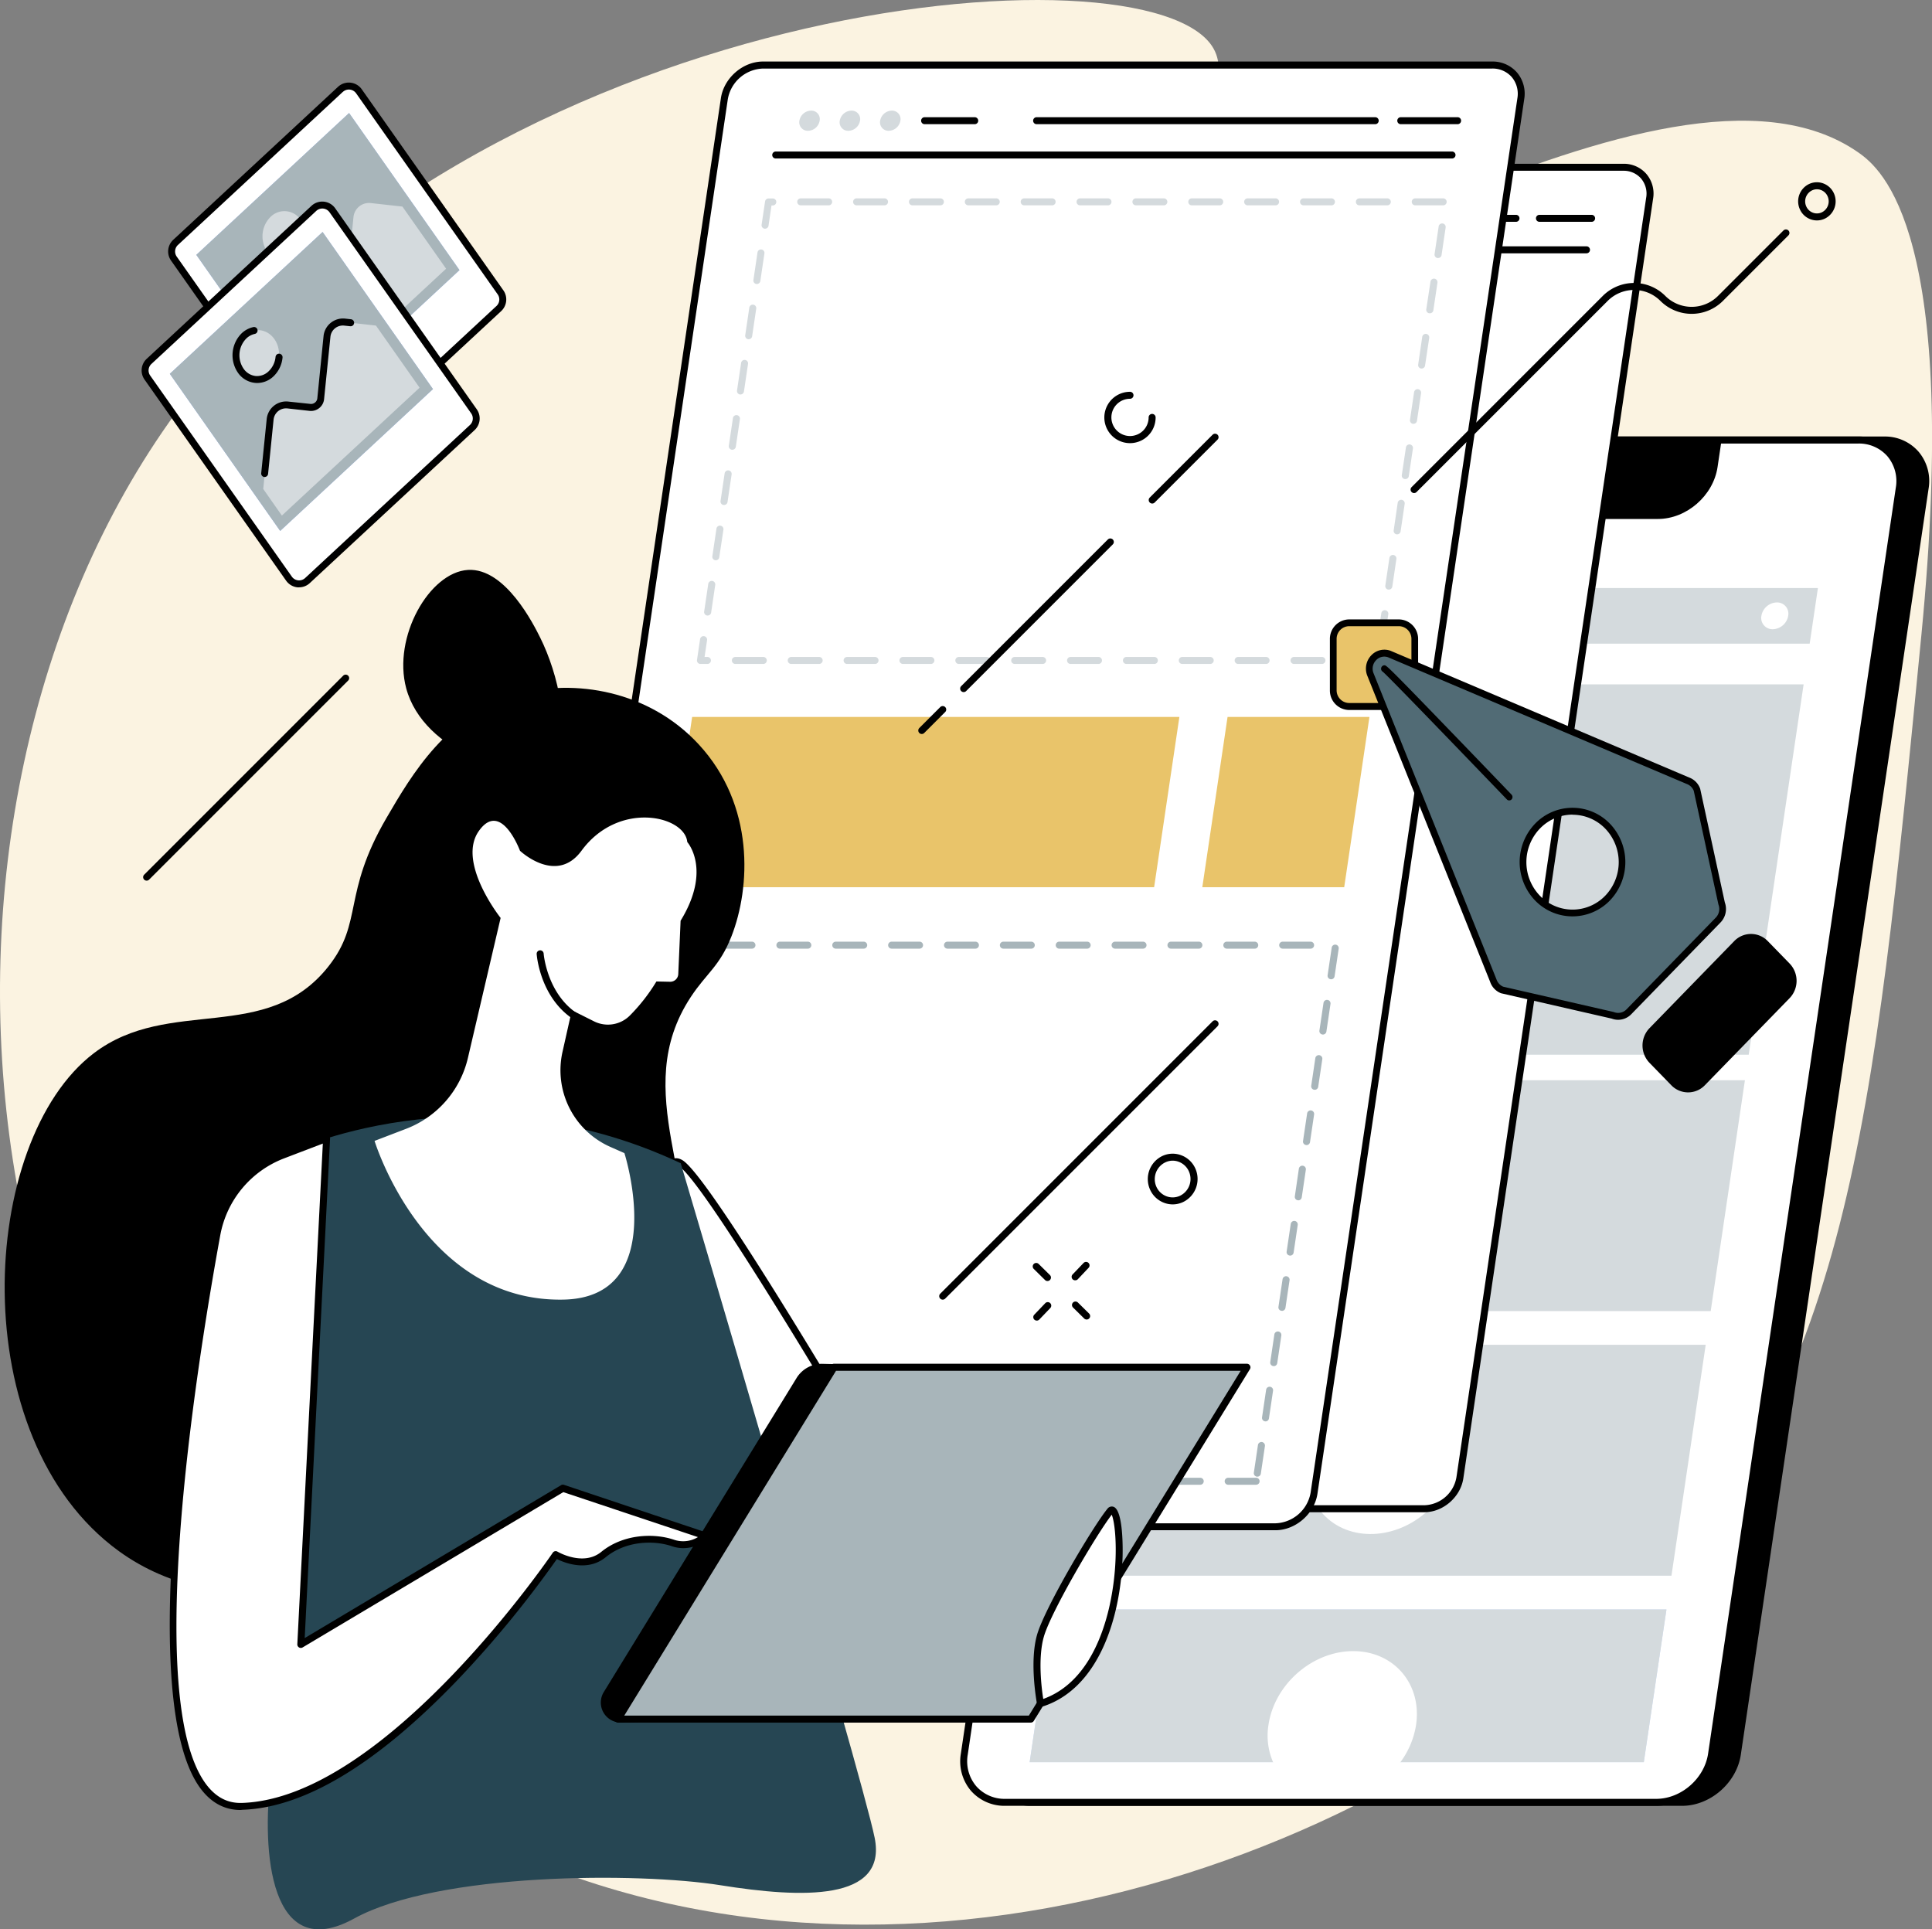 <svg xmlns="http://www.w3.org/2000/svg" viewBox="0 0 830 828.81"><rect x="0" y="0" width="830" height="828.81" fill="#808080" stroke="none"/><defs><style>.cls-1{fill:#fbf3e1;}.cls-2{fill:#fff;}.cls-3{fill:#caddff;}.cls-4{fill:#d4dadd;}.cls-5{fill:#99b9ff;}.cls-6{fill:#a8b5ba;}.cls-7{fill:#e9c46a;}.cls-8{fill:#264653;}.cls-9{fill:#516b75;}</style></defs><g id="Layer_2" data-name="Layer 2"><g id="Illustration"><g id="UI_and_UX_design" data-name="UI and UX design"><path class="cls-1" d="M700.44,691.42c93.48-94.31,104.38-206.59,125-418.64,16.74-172.43-16.93-200.2-27.08-207.28C714.73,7.12,516.17,157.31,488,120.37,471.73,99.05,536.25,47,521.31,20.79,494.55-26.11,205.94-1.65,75.59,177.27c-125.94,172.86-98.78,482.57,113.71,603C363.56,879,585.83,807,700.44,691.42Z"/><path d="M809.41,189H529.78c-11.43,0-22.07,9.27-23.77,20.7L425.37,753.56c-1.7,11.43,6.19,20.69,17.62,20.69H722.62c11.43,0,22.07-9.26,23.77-20.69L827,209.74C828.73,198.31,820.84,189,809.41,189Z"/><path d="M722.62,775.76H443a19.14,19.14,0,0,1-14.8-6.51,19.53,19.53,0,0,1-4.31-15.91l80.65-543.82c1.8-12.12,13.12-22,25.25-22H809.41a19.16,19.16,0,0,1,14.8,6.5A19.56,19.56,0,0,1,828.52,210L747.87,753.78C746.07,765.9,734.75,775.76,722.62,775.76ZM529.78,190.54c-10.7,0-20.69,8.71-22.28,19.42L426.85,753.78a16.58,16.58,0,0,0,3.61,13.51A16.19,16.19,0,0,0,443,772.76H722.62c10.7,0,20.69-8.71,22.28-19.42l80.65-543.82A16.6,16.6,0,0,0,821.94,196a16.21,16.21,0,0,0-12.53-5.46Z"/><path class="cls-2" d="M798.31,189H518.68c-11.43,0-22.07,9.27-23.76,20.7L414.27,753.56c-1.69,11.43,6.2,20.69,17.63,20.69H711.52c11.44,0,22.07-9.26,23.77-20.69l80.65-543.82C817.63,198.31,809.74,189,798.31,189Z"/><path d="M711.52,775.76H431.9a19.16,19.16,0,0,1-14.81-6.51,19.56,19.56,0,0,1-4.3-15.91l80.64-543.82c1.8-12.12,13.13-22,25.25-22H798.31a19.15,19.15,0,0,1,14.8,6.5A19.56,19.56,0,0,1,817.42,210L736.77,753.78C735,765.9,723.65,775.76,711.52,775.76ZM518.68,190.54C508,190.54,498,199.25,496.4,210L415.75,753.78a16.59,16.59,0,0,0,3.62,13.51,16.17,16.17,0,0,0,12.53,5.47H711.52c10.7,0,20.7-8.71,22.29-19.42l80.64-543.82A16.61,16.61,0,0,0,810.84,196a16.21,16.21,0,0,0-12.53-5.46Z"/><path d="M577.39,189l-1.72,11.61c-1.83,12.33,6.69,22.33,19,22.33H712.24c12.33,0,23.81-10,25.64-22.33L739.6,189Z"/><path class="cls-3" d="M655,212.49a6.82,6.82,0,0,1-6.91-8.11,9.74,9.74,0,0,1,9.32-8.12,6.83,6.83,0,0,1,6.91,8.12A9.75,9.75,0,0,1,655,212.49Z"/><polygon class="cls-4" points="777.45 276.51 513.61 276.51 517.15 252.6 780.99 252.6 777.45 276.51"/><polygon class="cls-4" points="751.26 453.09 487.42 453.09 511.01 293.99 774.85 293.99 751.26 453.09"/><path class="cls-2" d="M768.22,264.55a6.92,6.92,0,0,1-6.61,5.76,4.85,4.85,0,0,1-4.9-5.76,6.91,6.91,0,0,1,6.61-5.75A4.84,4.84,0,0,1,768.22,264.55Z"/><polygon class="cls-4" points="734.93 563.23 471.09 563.23 485.8 464.04 749.63 464.04 734.93 563.23"/><polygon class="cls-4" points="718.07 676.9 454.23 676.9 468.94 577.71 732.78 577.71 718.07 676.9"/><polygon class="cls-3" points="706.19 757 442.35 757 452.08 691.39 715.92 691.39 706.19 757"/><polygon class="cls-4" points="706.19 757 442.35 757 452.08 691.39 715.92 691.39 706.19 757"/><ellipse class="cls-2" cx="610.36" cy="513.63" rx="34.14" ry="29.44" transform="translate(-186.41 552.55) rotate(-42.88)"/><ellipse class="cls-2" cx="593.5" cy="627.31" rx="34.14" ry="29.44" transform="translate(-268.26 571.47) rotate(-42.88)"/><path class="cls-2" d="M600.7,758.2A36.23,36.23,0,0,0,608.35,741c2.6-17.51-9.49-31.7-27-31.7s-33.81,14.19-36.41,31.7a28.8,28.8,0,0,0,2.54,17.22Z"/><path class="cls-2" d="M146.24,38.39,75.43,104.13a5.31,5.31,0,0,0-.74,6.94l60.85,86.37a5.3,5.3,0,0,0,8,.84l70.81-65.74a5.31,5.31,0,0,0,.74-6.94L154.19,39.22A5.3,5.3,0,0,0,146.24,38.39Z"/><path d="M139.88,201.2a5.79,5.79,0,0,1-.72,0,6.77,6.77,0,0,1-4.85-2.85L73.47,111.93a6.82,6.82,0,0,1,.94-8.9l70.81-65.74h0a6.81,6.81,0,0,1,10.2,1.07l60.84,86.38a6.82,6.82,0,0,1-.94,8.9l-70.81,65.74A6.79,6.79,0,0,1,139.88,201.2Zm7.38-161.71L76.45,105.23a3.82,3.82,0,0,0-.53,5l60.84,86.37a3.81,3.81,0,0,0,5.71.6l70.81-65.74a3.82,3.82,0,0,0,.53-5L153,40.09a3.81,3.81,0,0,0-5.71-.6Z"/><polygon class="cls-5" points="197.39 116.03 131.76 176.96 84.34 109.48 149.97 48.55 197.39 116.03"/><polygon class="cls-6" points="197.39 116.03 131.76 176.96 84.34 109.48 149.97 48.55 197.39 116.03"/><path class="cls-4" d="M159.28,87.23a6.72,6.72,0,0,0-7.42,6l-2.72,26.86a4.24,4.24,0,0,1-4.69,3.79l-9.55-1.06a6.72,6.72,0,0,0-7.42,6l-3,30.12,8,11.43,59.17-54.93L172.88,88.74Z"/><path class="cls-4" d="M129.28,94.56a11.73,11.73,0,0,1-1.51,14.93,8.45,8.45,0,0,1-13-1.44,11.73,11.73,0,0,1,1.51-14.93A8.45,8.45,0,0,1,129.28,94.56Z"/><path class="cls-2" d="M134.85,89.5,64,155.24a5.31,5.31,0,0,0-.74,6.94l60.85,86.38a5.31,5.31,0,0,0,7.95.84l70.81-65.75a5.31,5.31,0,0,0,.74-6.94L142.8,90.34A5.3,5.3,0,0,0,134.85,89.5Z"/><path d="M128.49,252.31q-.36,0-.72,0a6.82,6.82,0,0,1-4.85-2.86L62.08,163.05a6.83,6.83,0,0,1,.94-8.91L133.83,88.4h0A6.81,6.81,0,0,1,144,89.47l60.84,86.38a6.83,6.83,0,0,1-.93,8.9l-70.82,65.74A6.79,6.79,0,0,1,128.49,252.31ZM135.87,90.6,65.06,156.34a3.82,3.82,0,0,0-.53,5l60.84,86.37a3.82,3.82,0,0,0,5.71.61l70.81-65.75a3.81,3.81,0,0,0,.53-5L141.58,91.2a3.81,3.81,0,0,0-5.71-.6Z"/><polygon class="cls-5" points="186 167.15 120.37 228.08 72.95 160.59 138.59 99.66 186 167.15"/><polygon class="cls-6" points="186 167.15 120.37 228.08 72.95 160.59 138.59 99.66 186 167.15"/><path class="cls-4" d="M147.89,138.34a6.72,6.72,0,0,0-7.42,6l-2.72,26.85a4.25,4.25,0,0,1-4.69,3.8l-9.55-1.06a6.72,6.72,0,0,0-7.42,6l-3,30.13,8,11.42,59.17-54.93-18.75-26.69Z"/><ellipse class="cls-4" cx="110.62" cy="152.42" rx="10.61" ry="9.26" transform="translate(-49.28 251.91) rotate(-85.92)"/><path d="M110.46,164.53a8.72,8.72,0,0,1-1-.06,10.17,10.17,0,0,1-7.31-4.45,13.29,13.29,0,0,1,1.72-16.89,10.58,10.58,0,0,1,4.9-2.6,1.5,1.5,0,1,1,.63,2.93,7.46,7.46,0,0,0-3.49,1.87,10.21,10.21,0,0,0-1.3,13,7.27,7.27,0,0,0,5.16,3.19,7.12,7.12,0,0,0,5.61-2,9.83,9.83,0,0,0,3-6.22,1.5,1.5,0,1,1,3,.3,12.79,12.79,0,0,1-3.92,8.11A10.19,10.19,0,0,1,110.46,164.53Z"/><path d="M113.71,204.91h-.15a1.5,1.5,0,0,1-1.34-1.65L114.58,180a8.4,8.4,0,0,1,9.28-7.49l9.46,1a2.67,2.67,0,0,0,2-.58,2.63,2.63,0,0,0,1-1.79L139,144.37a8.41,8.41,0,0,1,9.28-7.5l2.51.28a1.5,1.5,0,1,1-.33,3l-2.51-.27a5.38,5.38,0,0,0-6,4.81l-2.72,26.77a5.58,5.58,0,0,1-2.06,3.82,5.65,5.65,0,0,1-4.18,1.23l-9.46-1.05a5.39,5.39,0,0,0-6,4.82l-2.36,23.31A1.5,1.5,0,0,1,113.71,204.91Z"/><path class="cls-2" d="M697.38,71.86H409.92a16,16,0,0,0-15.25,13.28L313.15,634.85c-1.09,7.33,4,13.28,11.31,13.28H611.92a16,16,0,0,0,15.26-13.28L708.7,85.14C709.78,77.8,704.72,71.86,697.38,71.86Z"/><path d="M611.92,649.63H324.46a12.81,12.81,0,0,1-9.9-4.36,13,13,0,0,1-2.89-10.64L393.19,84.92c1.19-8,8.7-14.56,16.73-14.56H697.38a12.79,12.79,0,0,1,9.91,4.36,13,13,0,0,1,2.89,10.64L628.66,635.07C627.47,643.1,620,649.63,611.92,649.63Zm-202-576.27a14.43,14.43,0,0,0-13.77,12L314.63,635.07a10.14,10.14,0,0,0,2.2,8.24,9.86,9.86,0,0,0,7.63,3.32H611.92a14.44,14.44,0,0,0,13.77-12L707.21,84.92A10.08,10.08,0,0,0,705,76.68a9.85,9.85,0,0,0-7.64-3.32Z"/><path d="M681.57,108.82H414.92a1.5,1.5,0,0,1,0-3H681.57a1.5,1.5,0,0,1,0,3Z"/><path class="cls-3" d="M432.25,93.79a4.78,4.78,0,0,1-4.57,4,3.35,3.35,0,0,1-3.39-4,4.79,4.79,0,0,1,4.57-4A3.35,3.35,0,0,1,432.25,93.79Z"/><path class="cls-3" d="M448.16,93.79a4.77,4.77,0,0,1-4.57,4,3.36,3.36,0,0,1-3.39-4,4.8,4.8,0,0,1,4.57-4A3.35,3.35,0,0,1,448.16,93.79Z"/><path class="cls-3" d="M464.08,93.79a4.79,4.79,0,0,1-4.57,4,3.35,3.35,0,0,1-3.39-4,4.78,4.78,0,0,1,4.57-4A3.36,3.36,0,0,1,464.08,93.79Z"/><path d="M683.77,95.29H661.36a1.5,1.5,0,0,1,0-3h22.41a1.5,1.5,0,0,1,0,3Z"/><path d="M651.28,95.29H517.79a1.5,1.5,0,0,1,0-3H651.28a1.5,1.5,0,0,1,0,3Z"/><path d="M493.38,95.29H473.62a1.5,1.5,0,0,1,0-3h19.76a1.5,1.5,0,0,1,0,3Z"/><path class="cls-2" d="M641,28H327.81a17.39,17.39,0,0,0-16.62,14.47l-88.83,599c-1.18,8,4.34,14.47,12.33,14.47H547.91a17.38,17.38,0,0,0,16.62-14.47l88.83-599C654.55,34.43,649,28,641,28Z"/><path d="M547.91,657.37H234.69a13.83,13.83,0,0,1-10.69-4.7,14.11,14.11,0,0,1-3.12-11.49l88.82-599c1.29-8.68,9.42-15.75,18.11-15.75H641a13.87,13.87,0,0,1,10.7,4.7,14.1,14.1,0,0,1,3.11,11.49L566,641.62C564.73,650.3,556.61,657.37,547.91,657.37ZM327.81,29.45a15.87,15.87,0,0,0-15.14,13.19l-88.82,599a11.12,11.12,0,0,0,2.42,9.09,10.9,10.9,0,0,0,8.42,3.66H547.91a15.87,15.87,0,0,0,15.14-13.19l88.83-599a11.19,11.19,0,0,0-2.42-9.09A10.9,10.9,0,0,0,641,29.45Z"/><polygon class="cls-2" points="591.92 283.72 300.95 283.72 330.17 86.71 621.14 86.71 591.92 283.72"/><path class="cls-4" d="M591.92,285.22h-12a1.5,1.5,0,0,1,0-3h12a1.5,1.5,0,0,1,0,3Zm-24,0h-12a1.5,1.5,0,0,1,0-3h12a1.5,1.5,0,0,1,0,3Zm-24,0h-12a1.5,1.5,0,0,1,0-3h12a1.5,1.5,0,0,1,0,3Zm-24,0h-12a1.5,1.5,0,0,1,0-3h12a1.5,1.5,0,0,1,0,3Zm-24,0h-12a1.5,1.5,0,0,1,0-3h12a1.5,1.5,0,1,1,0,3Zm-24,0h-12a1.5,1.5,0,0,1,0-3h12a1.5,1.5,0,1,1,0,3Zm-24,0h-12a1.5,1.5,0,0,1,0-3h12a1.5,1.5,0,1,1,0,3Zm-24,0h-12a1.5,1.5,0,0,1,0-3h12a1.5,1.5,0,1,1,0,3Zm-24,0h-12a1.5,1.5,0,0,1,0-3h12a1.5,1.5,0,1,1,0,3Zm-24,0h-12a1.5,1.5,0,0,1,0-3h12a1.5,1.5,0,1,1,0,3Zm-24,0h-12a1.5,1.5,0,0,1,0-3h12a1.5,1.5,0,1,1,0,3Zm-24,0h-12a1.5,1.5,0,0,1,0-3h12a1.5,1.5,0,1,1,0,3Zm-24,0h-3a1.51,1.51,0,0,1-1.14-.52,1.49,1.49,0,0,1-.34-1.2l1.32-8.93a1.5,1.5,0,0,1,3,.44l-1.07,7.21h1.23a1.5,1.5,0,1,1,0,3ZM593.14,277h-.22a1.5,1.5,0,0,1-1.26-1.71l1.76-11.87a1.5,1.5,0,1,1,3,.44l-1.76,11.87A1.49,1.49,0,0,1,593.14,277ZM304,264.42h-.23a1.51,1.51,0,0,1-1.26-1.71l1.76-11.87a1.5,1.5,0,0,1,3,.44l-1.76,11.87A1.49,1.49,0,0,1,304,264.42Zm292.62-11.14h-.22a1.5,1.5,0,0,1-1.26-1.71l1.76-11.87a1.5,1.5,0,1,1,3,.44L598.14,252A1.49,1.49,0,0,1,596.66,253.28Zm-289.1-12.6h-.23a1.52,1.52,0,0,1-1.26-1.71l1.76-11.87a1.5,1.5,0,0,1,3,.44L309,239.4A1.49,1.49,0,0,1,307.56,240.68Zm292.62-11.14H600a1.5,1.5,0,0,1-1.26-1.71L600.46,216a1.5,1.5,0,1,1,3,.44l-1.76,11.87A1.49,1.49,0,0,1,600.18,229.54Zm-289.1-12.6h-.22a1.52,1.52,0,0,1-1.27-1.71l1.76-11.87a1.5,1.5,0,0,1,3,.44l-1.76,11.87A1.49,1.49,0,0,1,311.08,216.94ZM603.7,205.8h-.22a1.5,1.5,0,0,1-1.26-1.71L604,192.21a1.5,1.5,0,0,1,3,.44l-1.76,11.87A1.49,1.49,0,0,1,603.7,205.8ZM314.6,193.2h-.22a1.52,1.52,0,0,1-1.27-1.71l1.76-11.87a1.5,1.5,0,0,1,3,.44l-1.76,11.87A1.49,1.49,0,0,1,314.6,193.2Zm292.62-11.14H607a1.51,1.51,0,0,1-1.26-1.71l1.76-11.87a1.5,1.5,0,1,1,3,.44l-1.76,11.87A1.49,1.49,0,0,1,607.22,182.06Zm-289.1-12.6a.82.82,0,0,1-.22,0,1.5,1.5,0,0,1-1.27-1.7l1.76-11.87a1.51,1.51,0,0,1,1.71-1.26,1.49,1.49,0,0,1,1.26,1.7l-1.76,11.87A1.49,1.49,0,0,1,318.12,169.46Zm292.62-11.14h-.22a1.51,1.51,0,0,1-1.26-1.71L611,144.73a1.5,1.5,0,0,1,3,.44L612.22,157A1.49,1.49,0,0,1,610.74,158.32Zm-289.1-12.6a.82.82,0,0,1-.22,0,1.5,1.5,0,0,1-1.27-1.7l1.76-11.87a1.51,1.51,0,0,1,1.71-1.26,1.49,1.49,0,0,1,1.26,1.7l-1.76,11.87A1.49,1.49,0,0,1,321.64,145.72Zm292.62-11.14H614a1.51,1.51,0,0,1-1.26-1.71L614.54,121a1.5,1.5,0,0,1,3,.44l-1.76,11.87A1.5,1.5,0,0,1,614.26,134.58ZM325.16,122l-.22,0a1.5,1.5,0,0,1-1.27-1.7l1.76-11.87a1.51,1.51,0,0,1,1.71-1.26,1.49,1.49,0,0,1,1.26,1.7l-1.76,11.87A1.5,1.5,0,0,1,325.16,122Zm292.63-11.14h-.23a1.51,1.51,0,0,1-1.26-1.71l1.76-11.87a1.5,1.5,0,0,1,3,.44l-1.76,11.87A1.49,1.49,0,0,1,617.79,110.84ZM328.68,98.24l-.22,0a1.5,1.5,0,0,1-1.27-1.7l1.49-10a1.5,1.5,0,0,1,1.49-1.28H332a1.5,1.5,0,0,1,0,3h-.56L330.16,97A1.5,1.5,0,0,1,328.68,98.24ZM620,88.21H608a1.5,1.5,0,0,1,0-3h12a1.5,1.5,0,0,1,0,3Zm-24,0H584a1.5,1.5,0,0,1,0-3h12a1.5,1.5,0,0,1,0,3Zm-24,0H560a1.5,1.5,0,0,1,0-3h12a1.5,1.5,0,0,1,0,3Zm-24,0H536a1.5,1.5,0,0,1,0-3h12a1.5,1.5,0,0,1,0,3Zm-24,0H512a1.5,1.5,0,0,1,0-3h12a1.5,1.5,0,0,1,0,3Zm-24,0H488a1.5,1.5,0,0,1,0-3h12a1.5,1.5,0,0,1,0,3Zm-24,0H464a1.5,1.5,0,0,1,0-3h12a1.5,1.5,0,0,1,0,3Zm-24,0H440a1.5,1.5,0,0,1,0-3h12a1.5,1.5,0,0,1,0,3Zm-24,0H416a1.5,1.5,0,0,1,0-3h12a1.5,1.5,0,0,1,0,3Zm-24,0H392a1.5,1.5,0,0,1,0-3h12a1.5,1.5,0,0,1,0,3Zm-24,0H368a1.5,1.5,0,0,1,0-3h12a1.5,1.5,0,0,1,0,3Zm-24,0H344a1.5,1.5,0,0,1,0-3h12a1.5,1.5,0,0,1,0,3Z"/><polygon class="cls-7" points="495.82 381.13 286.5 381.13 297.35 307.99 506.67 307.99 495.82 381.13"/><polygon class="cls-7" points="577.48 381.13 516.52 381.13 527.37 307.99 588.32 307.99 577.48 381.13"/><polygon class="cls-2" points="539.63 636.33 248.66 636.33 282.81 406.06 573.78 406.06 539.63 636.33"/><path class="cls-6" d="M539.63,637.83h-12a1.5,1.5,0,0,1,0-3h12a1.5,1.5,0,0,1,0,3Zm-24,0h-12a1.5,1.5,0,0,1,0-3h12a1.5,1.5,0,0,1,0,3Zm-24,0h-12a1.5,1.5,0,0,1,0-3h12a1.5,1.5,0,0,1,0,3Zm-24,0h-12a1.5,1.5,0,0,1,0-3h12a1.5,1.5,0,0,1,0,3Zm-24,0h-12a1.5,1.5,0,0,1,0-3h12a1.5,1.5,0,0,1,0,3Zm-24,0h-12a1.5,1.5,0,0,1,0-3h12a1.5,1.5,0,0,1,0,3Zm-24,0h-12a1.5,1.5,0,0,1,0-3h12a1.5,1.5,0,0,1,0,3Zm-24,0h-12a1.5,1.5,0,0,1,0-3h12a1.5,1.5,0,0,1,0,3Zm-24,0h-12a1.5,1.5,0,0,1,0-3h12a1.5,1.5,0,0,1,0,3Zm-24,0h-12a1.5,1.5,0,0,1,0-3h12a1.5,1.5,0,0,1,0,3Zm-24,0h-12a1.5,1.5,0,0,1,0-3h12a1.5,1.5,0,0,1,0,3Zm-24,0h-12a1.5,1.5,0,0,1,0-3h12a1.5,1.5,0,0,1,0,3Zm-24,0h-3a1.51,1.51,0,0,1-1.14-.52,1.54,1.54,0,0,1-.35-1.2l1.33-8.93a1.5,1.5,0,0,1,3,.44l-1.07,7.21h1.23a1.5,1.5,0,0,1,0,3Zm288.52-3.48h-.22a1.52,1.52,0,0,1-1.27-1.71l1.76-11.87a1.5,1.5,0,0,1,3,.44l-1.76,11.87A1.49,1.49,0,0,1,540.15,634.35ZM251.75,617h-.23a1.5,1.5,0,0,1-1.26-1.71L252,603.44a1.5,1.5,0,0,1,3,.44l-1.76,11.87A1.49,1.49,0,0,1,251.75,617Zm291.92-6.42a.82.82,0,0,1-.22,0,1.5,1.5,0,0,1-1.27-1.7L543.94,597a1.51,1.51,0,0,1,1.71-1.26,1.49,1.49,0,0,1,1.26,1.7l-1.76,11.87A1.49,1.49,0,0,1,543.67,610.61Zm-288.4-17.32H255a1.51,1.51,0,0,1-1.26-1.71l1.76-11.87a1.5,1.5,0,0,1,3,.44L256.75,592A1.49,1.49,0,0,1,255.27,593.29Zm291.92-6.42-.22,0a1.49,1.49,0,0,1-1.26-1.7l1.76-11.87a1.5,1.5,0,1,1,3,.44l-1.76,11.87A1.49,1.49,0,0,1,547.19,586.87Zm-288.4-17.32h-.23a1.52,1.52,0,0,1-1.26-1.71L259.06,556a1.5,1.5,0,0,1,3,.44l-1.76,11.87A1.49,1.49,0,0,1,258.79,569.55Zm291.92-6.42-.22,0a1.49,1.49,0,0,1-1.26-1.7L551,549.54a1.5,1.5,0,1,1,3,.44l-1.76,11.87A1.5,1.5,0,0,1,550.71,563.13Zm-288.4-17.32h-.22a1.52,1.52,0,0,1-1.27-1.71l1.76-11.87a1.5,1.5,0,0,1,3,.44l-1.76,11.87A1.49,1.49,0,0,1,262.31,545.81Zm291.92-6.42-.22,0a1.49,1.49,0,0,1-1.26-1.7l1.76-11.87a1.5,1.5,0,1,1,3,.44l-1.76,11.87A1.5,1.5,0,0,1,554.23,539.39Zm-288.4-17.32h-.22a1.52,1.52,0,0,1-1.27-1.71l1.76-11.87a1.5,1.5,0,0,1,3,.44l-1.76,11.87A1.49,1.49,0,0,1,265.83,522.07Zm291.92-6.42-.22,0a1.49,1.49,0,0,1-1.26-1.7L558,502.06a1.5,1.5,0,1,1,3,.44l-1.76,11.87A1.5,1.5,0,0,1,557.75,515.65Zm-288.4-17.32h-.22a1.52,1.52,0,0,1-1.27-1.71l1.76-11.87a1.5,1.5,0,0,1,3,.44l-1.76,11.87A1.49,1.49,0,0,1,269.35,498.33Zm291.92-6.42-.22,0a1.49,1.49,0,0,1-1.26-1.7l1.76-11.87a1.5,1.5,0,1,1,3,.44l-1.76,11.87A1.5,1.5,0,0,1,561.27,491.91Zm-288.4-17.32a.82.82,0,0,1-.22,0,1.5,1.5,0,0,1-1.27-1.7L273.14,461a1.51,1.51,0,0,1,1.71-1.26,1.49,1.49,0,0,1,1.26,1.7l-1.76,11.87A1.49,1.49,0,0,1,272.87,474.59Zm291.92-6.42-.22,0a1.49,1.49,0,0,1-1.26-1.7l1.76-11.87a1.5,1.5,0,1,1,3,.44l-1.76,11.87A1.51,1.51,0,0,1,564.79,468.17Zm-288.4-17.32-.22,0a1.5,1.5,0,0,1-1.27-1.7l1.76-11.87a1.51,1.51,0,0,1,1.71-1.26,1.49,1.49,0,0,1,1.26,1.7l-1.76,11.87A1.49,1.49,0,0,1,276.39,450.85Zm291.92-6.42-.22,0a1.49,1.49,0,0,1-1.26-1.7l1.76-11.87a1.5,1.5,0,1,1,3,.44l-1.76,11.87A1.51,1.51,0,0,1,568.31,444.43Zm-288.4-17.32-.22,0a1.5,1.5,0,0,1-1.27-1.7l1.77-11.87a1.5,1.5,0,1,1,3,.44l-1.76,11.87A1.5,1.5,0,0,1,279.91,427.11Zm291.93-6.42-.23,0a1.49,1.49,0,0,1-1.26-1.7l1.76-11.87a1.5,1.5,0,1,1,3,.44l-1.76,11.87A1.5,1.5,0,0,1,571.84,420.69Zm-8.79-13.13h-12a1.5,1.5,0,0,1,0-3h12a1.5,1.5,0,0,1,0,3Zm-24,0h-12a1.5,1.5,0,0,1,0-3h12a1.5,1.5,0,0,1,0,3Zm-24,0h-12a1.5,1.5,0,0,1,0-3h12a1.5,1.5,0,0,1,0,3Zm-24,0h-12a1.5,1.5,0,0,1,0-3h12a1.5,1.5,0,0,1,0,3Zm-24,0h-12a1.5,1.5,0,0,1,0-3h12a1.5,1.5,0,0,1,0,3Zm-24,0h-12a1.5,1.5,0,0,1,0-3h12a1.5,1.5,0,0,1,0,3Zm-24,0h-12a1.5,1.5,0,0,1,0-3h12a1.5,1.5,0,0,1,0,3Zm-24,0h-12a1.5,1.5,0,0,1,0-3h12a1.5,1.5,0,0,1,0,3Zm-24,0h-12a1.5,1.5,0,0,1,0-3h12a1.5,1.5,0,0,1,0,3Zm-24,0h-12a1.5,1.5,0,0,1,0-3h12a1.5,1.5,0,0,1,0,3Zm-24,0h-12a1.5,1.5,0,0,1,0-3h12a1.5,1.5,0,0,1,0,3Zm-24,0h-12a1.5,1.5,0,0,1,0-3h12a1.5,1.5,0,0,1,0,3Z"/><path d="M623.8,68.09H333.26a1.5,1.5,0,0,1,0-3H623.8a1.5,1.5,0,0,1,0,3Z"/><path class="cls-4" d="M352.13,51.85a5.2,5.2,0,0,1-5,4.34,3.65,3.65,0,0,1-3.7-4.34,5.22,5.22,0,0,1,5-4.33A3.64,3.64,0,0,1,352.13,51.85Z"/><path class="cls-4" d="M369.47,51.85a5.2,5.2,0,0,1-5,4.34,3.65,3.65,0,0,1-3.7-4.34,5.22,5.22,0,0,1,5-4.33A3.64,3.64,0,0,1,369.47,51.85Z"/><path class="cls-4" d="M386.82,51.85a5.22,5.22,0,0,1-5,4.34,3.65,3.65,0,0,1-3.7-4.34,5.22,5.22,0,0,1,5-4.33A3.65,3.65,0,0,1,386.82,51.85Z"/><path d="M626.2,53.35H601.78a1.5,1.5,0,0,1,0-3H626.2a1.5,1.5,0,0,1,0,3Z"/><path d="M590.8,53.35H445.34a1.5,1.5,0,0,1,0-3H590.8a1.5,1.5,0,0,1,0,3Z"/><path d="M418.75,53.35H397.22a1.5,1.5,0,0,1,0-3h21.53a1.5,1.5,0,0,1,0,3Z"/><path d="M300.18,319.78c-21.51-23.29-53.5-28.19-77.54-21.62-30.43,8.31-45.77,34.63-56.59,53.19-19.13,32.82-9.89,44.7-24.92,63.77-26.63,33.76-68.36,12.65-100.81,37.32-49.5,37.62-56.23,165.3,10.75,213.91C95.74,698.77,156.5,680,173,674.92c50.17-15.49,112.59-58.7,121.55-117.27,7.41-48.44-24.51-88.73,2.2-129.33,6.8-10.34,12.43-13.15,17.49-26.08C322.47,381.25,324.32,345.9,300.18,319.78Z"/><path d="M235.3,325.52c11.43-9.28,4.2-36.62-3.12-51.38-2.74-5.53-15-30.27-31.14-29.31-16.57,1-32.44,28.81-26.53,50.85C181.91,323.23,221.91,336.38,235.3,325.52Z"/><path class="cls-2" d="M423.21,709.69s-114.95-200.37-130.77-210,0,91.79,0,91.79l85.84,143.3Z"/><path d="M378.28,736.29a1.5,1.5,0,0,1-1.29-.73L291.15,592.27a1.52,1.52,0,0,1-.19-.54c0-.22-3.36-21.63-5.42-43.59-3.8-40.54-.24-47.9,2.76-49.91,1-.67,2.66-1.18,4.92.19,16,9.71,126.59,202.33,131.29,210.52a1.54,1.54,0,0,1,.15,1.15,1.5,1.5,0,0,1-.72.91L379,736.1A1.47,1.47,0,0,1,378.28,736.29ZM293.88,591l84.94,141.79,42.34-23.65C381.23,639.58,303.84,508.39,291.66,501c-1.09-.66-1.51-.38-1.69-.26-1.66,1.11-5.12,7.92-1.44,47.14C290.45,568.34,293.47,588.36,293.88,591Z"/><path class="cls-8" d="M122.74,495.65s78.85-38.68,169.7,4.05c0,0,77.83,262.49,83.32,289.79s-31.13,26-66.23,20.38-121.3-5.55-157.42,14.32S112.29,795.43,116.35,763,122.74,495.65,122.74,495.65Z"/><path class="cls-2" d="M129.26,706.43l112.57-67.11L303,659.79a13.6,13.6,0,0,1-14.06,3c-8.7-2.86-21-2.08-29.65,5s-20.53,0-20.53,0S167.18,773.85,104.11,776c-51.28,1.78-23.26-178.33-11-245.77a45.11,45.11,0,0,1,28.29-34L140.3,489Z"/><path d="M103.36,777.55c-6.2,0-11.53-2.54-15.87-7.57-29.47-34.1-6.9-179.19,4.17-240a46.84,46.84,0,0,1,29.23-35.16l18.88-7.2a1.49,1.49,0,0,1,1.41.19,1.53,1.53,0,0,1,.62,1.29L130.9,703.7,241.06,638a1.5,1.5,0,0,1,1.24-.13l61.15,20.47a1.47,1.47,0,0,1,1,1,1.5,1.5,0,0,1-.34,1.39,15,15,0,0,1-15.64,3.44c-7.95-2.61-19.77-2.15-28.23,4.77-7.79,6.37-17.57,2.5-21,.8a458.44,458.44,0,0,1-43.06,52.36c-34.48,35.82-65.43,54.44-92,55.36Zm35.33-286.29L122,497.64a43.8,43.8,0,0,0-27.35,32.89C83.62,590.9,61.14,734.9,89.76,768c4,4.58,8.63,6.71,14.29,6.51C165.64,772.4,236.78,668.07,237.49,667a1.5,1.5,0,0,1,2-.44c.1.06,11,6.47,18.8.12,9.35-7.64,22.34-8.16,31.06-5.3a12.25,12.25,0,0,0,10.49-1.06L242,641,130,707.72a1.51,1.51,0,0,1-2.27-1.37Z"/><path d="M431,731.83l-164.31,6.64a7.11,7.11,0,0,1-6.06-10.83l82.88-134.95a11.2,11.2,0,0,1,9.54-5.34l166.09,3.8Z"/><path d="M266.78,740a8.61,8.61,0,0,1-7.39-13.12l82.88-135a12.8,12.8,0,0,1,10.82-6l168.77,3.86-90,143.58L266.79,740Zm86.27-151.12a9.73,9.73,0,0,0-8.22,4.62L261.94,728.42a5.62,5.62,0,0,0,4.79,8.55l163.46-6.61,86.32-137.77Z"/><polygon class="cls-6" points="442.87 738.47 265.51 738.47 358.32 587.35 535.68 587.35 442.87 738.47"/><path d="M442.87,740H265.51a1.5,1.5,0,0,1-1.31-.77,1.48,1.48,0,0,1,0-1.52L357,586.57a1.51,1.51,0,0,1,1.28-.72H535.68a1.5,1.5,0,0,1,1.31.77,1.48,1.48,0,0,1,0,1.52L444.15,739.25A1.51,1.51,0,0,1,442.87,740Zm-174.68-3H442l91-148.12H359.16Z"/><path class="cls-2" d="M447,731.83s-3.34-17.47,0-29.12,24-46.3,29.9-53.56S487.77,719.33,447,731.83Z"/><path d="M447,733.33a1.56,1.56,0,0,1-.78-.22,1.51,1.51,0,0,1-.7-1c-.13-.73-3.36-18,0-29.81,3.34-11.67,23.95-46.44,30.19-54.09a2.33,2.33,0,0,1,2.7-.9c4.33,1.62,3.92,19.43,3.86,21.46-.78,26.26-10.35,57-34.86,64.49A1.39,1.39,0,0,1,447,733.33Zm30.63-82.67c-6.55,8.5-26.09,41.63-29.19,52.46-2.6,9.11-1,22.12-.25,26.73,17.3-6.25,24.95-24.73,28.33-39.36C480.87,671.43,479.29,654.38,477.58,650.66Z"/><path class="cls-2" d="M255.19,438.75a13.32,13.32,0,0,0,15.4-2.49A77.85,77.85,0,0,0,282,421.63l5.87.12a3.45,3.45,0,0,0,3.52-3.3l1-22.91c13.49-22,2.87-33.8,2.87-33.8-1-11.29-29.5-18-45.46,3.74-10.83,14.75-26.41,0-26.41,0s-8.15-22-17.69-8.47,9.37,37.32,9.37,37.32L201,454.54a43.07,43.07,0,0,1-26.51,30.37l-13.58,5.2s21.21,69.47,81.27,68.18c45.84-1,26.07-62.93,26.07-62.93l-6-2.65a36,36,0,0,1-20.58-40.9l4-17.83Z"/><path d="M250.48,440a1.51,1.51,0,0,1-.65-.15c-17.53-8.52-19.21-29.16-19.27-30a1.5,1.5,0,1,1,3-.21c0,.19,1.64,19.8,17.59,27.55a1.5,1.5,0,0,1-.66,2.85Z"/><path class="cls-7" d="M601,267.53H579.56a6.89,6.89,0,0,0-6.79,7v22a6.89,6.89,0,0,0,6.79,7H601a6.9,6.9,0,0,0,6.8-7v-22A6.9,6.9,0,0,0,601,267.53Z"/><path d="M601,305H579.56a8.35,8.35,0,0,1-8.23-8.45v-22a8.36,8.36,0,0,1,8.23-8.46H601a8.36,8.36,0,0,1,8.23,8.46v22A8.35,8.35,0,0,1,601,305Zm-21.42-36a5.44,5.44,0,0,0-5.36,5.5v22a5.44,5.44,0,0,0,5.36,5.5H601a5.44,5.44,0,0,0,5.36-5.5v-22A5.44,5.44,0,0,0,601,269Z"/><path class="cls-9" d="M739.62,388.1,729,339.29a6.58,6.58,0,0,0-3.92-3.89L596.88,281c-5.13-1.84-10,3.22-8.26,8.49l52.94,131.78a6.59,6.59,0,0,0,3.79,4l47.5,10.89a6.38,6.38,0,0,0,6.92-1.51l38.38-39.44A6.81,6.81,0,0,0,739.62,388.1Zm-49-2.31a20.88,20.88,0,0,1-30.1,0,22.3,22.3,0,0,1,0-30.93,20.88,20.88,0,0,1,30.1,0A22.29,22.29,0,0,1,690.6,385.79Z"/><path d="M695.18,438.09a7.67,7.67,0,0,1-2.74-.5L645,426.72l-.21-.06a8,8,0,0,1-4.63-4.91L587.29,290a8.25,8.25,0,0,1,1.85-8.51,7.71,7.71,0,0,1,8.21-1.94L725.66,334a8,8,0,0,1,4.71,4.73.83.83,0,0,1,.06.21L741,387.68a8.31,8.31,0,0,1-1.83,8.58l-38.38,39.45A7.86,7.86,0,0,1,695.18,438.09Zm-49.4-14.22,47.38,10.85.21.07a5,5,0,0,0,5.38-1.17l38.39-39.45a5.31,5.31,0,0,0,1.14-5.53.83.83,0,0,1-.06-.21l-10.57-48.7a5.13,5.13,0,0,0-3-2.94L596.33,282.36a4.8,4.8,0,0,0-5.16,1.26A5.19,5.19,0,0,0,590,289L642.89,420.7A5.23,5.23,0,0,0,645.78,423.87Zm29.77-30.21a22.33,22.33,0,0,1-16.06-6.82,23.83,23.83,0,0,1,0-33,22.32,22.32,0,0,1,32.13,0,23.83,23.83,0,0,1,0,33h0A22.35,22.35,0,0,1,675.55,393.66Zm0-43.71a19.49,19.49,0,0,0-14,6,20.81,20.81,0,0,0,0,28.84,19.49,19.49,0,0,0,28.06,0h0a20.81,20.81,0,0,0,0-28.84A19.53,19.53,0,0,0,675.55,350Zm15.05,35.84h0Z"/><path d="M768.82,428.8l-36.37,37.37a10,10,0,0,1-14.48,0l-9.34-9.6a10.73,10.73,0,0,1,0-14.88L745,404.32a10,10,0,0,1,14.48,0l9.35,9.6A10.73,10.73,0,0,1,768.82,428.8Z"/><path d="M648.35,343.85a1.38,1.38,0,0,1-1-.44c-20.19-21-50.77-52.73-53.27-54.82a2,2,0,0,1-.34-.26,1.51,1.51,0,0,1,0-2.09,1.43,1.43,0,0,1,1-.44h0c.86,0,1.07,0,28.1,28,13.16,13.61,26.39,27.41,26.52,27.55a1.51,1.51,0,0,1,0,2.09A1.43,1.43,0,0,1,648.35,343.85Zm-52.59-55.52a1.48,1.48,0,0,1-.81.42A1.42,1.42,0,0,0,595.76,288.33Z"/><path d="M607.5,211.81a1.47,1.47,0,0,1-1.06-.44,1.49,1.49,0,0,1,0-2.12l82.12-82.12a19,19,0,0,1,26.88,0,16,16,0,0,0,22.62,0L766.19,99a1.51,1.51,0,0,1,2.12,0,1.49,1.49,0,0,1,0,2.12l-28.12,28.13a19,19,0,0,1-26.88,0,16,16,0,0,0-22.62,0l-82.13,82.12A1.47,1.47,0,0,1,607.5,211.81Z"/><path d="M495,216.31a1.47,1.47,0,0,1-1.06-.44,1.49,1.49,0,0,1,0-2.12l27-27a1.51,1.51,0,0,1,2.12,0,1.49,1.49,0,0,1,0,2.12l-27,27A1.47,1.47,0,0,1,495,216.31Z"/><path d="M414,297.31a1.47,1.47,0,0,1-1.06-.44,1.49,1.49,0,0,1,0-2.12l63-63a1.51,1.51,0,0,1,2.12,0,1.49,1.49,0,0,1,0,2.12l-63,63A1.47,1.47,0,0,1,414,297.31Z"/><path d="M396,315.31a1.47,1.47,0,0,1-1.06-.44,1.49,1.49,0,0,1,0-2.12l9-9a1.51,1.51,0,0,1,2.12,0,1.49,1.49,0,0,1,0,2.12l-9,9A1.47,1.47,0,0,1,396,315.31Z"/><path d="M405,558.31a1.47,1.47,0,0,1-1.06-.44,1.49,1.49,0,0,1,0-2.12l117-117a1.51,1.51,0,0,1,2.12,0,1.49,1.49,0,0,1,0,2.12l-117,117A1.47,1.47,0,0,1,405,558.31Z"/><path d="M63,378.31a1.47,1.47,0,0,1-1.06-.44,1.49,1.49,0,0,1,0-2.12l85.5-85.5a1.51,1.51,0,0,1,2.12,0,1.49,1.49,0,0,1,0,2.12l-85.5,85.5A1.47,1.47,0,0,1,63,378.31Z"/><path d="M485.46,190.37a11,11,0,1,1,0-22.06,1.5,1.5,0,0,1,0,3,8,8,0,1,0,8,8,1.5,1.5,0,0,1,3,0A11,11,0,0,1,485.46,190.37Z"/><path d="M461.89,550a1.49,1.49,0,0,1-1.09-2.53l4.73-4.94a1.5,1.5,0,0,1,2.16,2.08L463,549.58A1.48,1.48,0,0,1,461.89,550Z"/><path d="M445.37,567.31a1.52,1.52,0,0,1-1-.41,1.5,1.5,0,0,1-.05-2.12l4.72-4.94a1.5,1.5,0,0,1,2.17,2.08l-4.72,4.93A1.48,1.48,0,0,1,445.37,567.31Z"/><path d="M450,550.31a1.52,1.52,0,0,1-1.05-.43l-4.8-4.73a1.5,1.5,0,1,1,2.11-2.13l4.79,4.72a1.5,1.5,0,0,1-1.05,2.57Z"/><path d="M466.77,566.84a1.52,1.52,0,0,1-1-.43l-4.8-4.73a1.51,1.51,0,0,1,0-2.12,1.49,1.49,0,0,1,2.12,0l4.79,4.72a1.5,1.5,0,0,1-1.05,2.57Z"/><path d="M503.82,517.39a10.56,10.56,0,0,1-3.82-.72,10.72,10.72,0,0,1-6-5.8,11,11,0,0,1,5.47-14.33,10.45,10.45,0,0,1,8.12-.21,10.72,10.72,0,0,1,6,5.79,11,11,0,0,1-5.47,14.33A10.53,10.53,0,0,1,503.82,517.39Zm0-18.78a7.37,7.37,0,0,0-3.08.67h0a8,8,0,0,0-4,10.41,7.72,7.72,0,0,0,4.31,4.18,7.46,7.46,0,0,0,5.81-.15,8,8,0,0,0,3.94-10.41,7.72,7.72,0,0,0-4.31-4.18A7.34,7.34,0,0,0,503.81,498.61Zm-3.7-.7h0Z"/><path d="M780.55,94.69a7.94,7.94,0,0,1-2.87-.54,8.06,8.06,0,0,1-4.5-4.36A8.26,8.26,0,0,1,777.29,79a7.9,7.9,0,0,1,6.13-.16,8.09,8.09,0,0,1,4.5,4.36A8.27,8.27,0,0,1,783.8,94,7.86,7.86,0,0,1,780.55,94.69Zm0-13.38a4.9,4.9,0,0,0-2,.44,5.24,5.24,0,0,0-2.6,6.85,5.09,5.09,0,0,0,2.83,2.75,4.89,4.89,0,0,0,3.81-.1,5.24,5.24,0,0,0,2.59-6.85,5.06,5.06,0,0,0-2.83-2.75A4.81,4.81,0,0,0,780.55,81.31Z"/></g></g></g></svg>